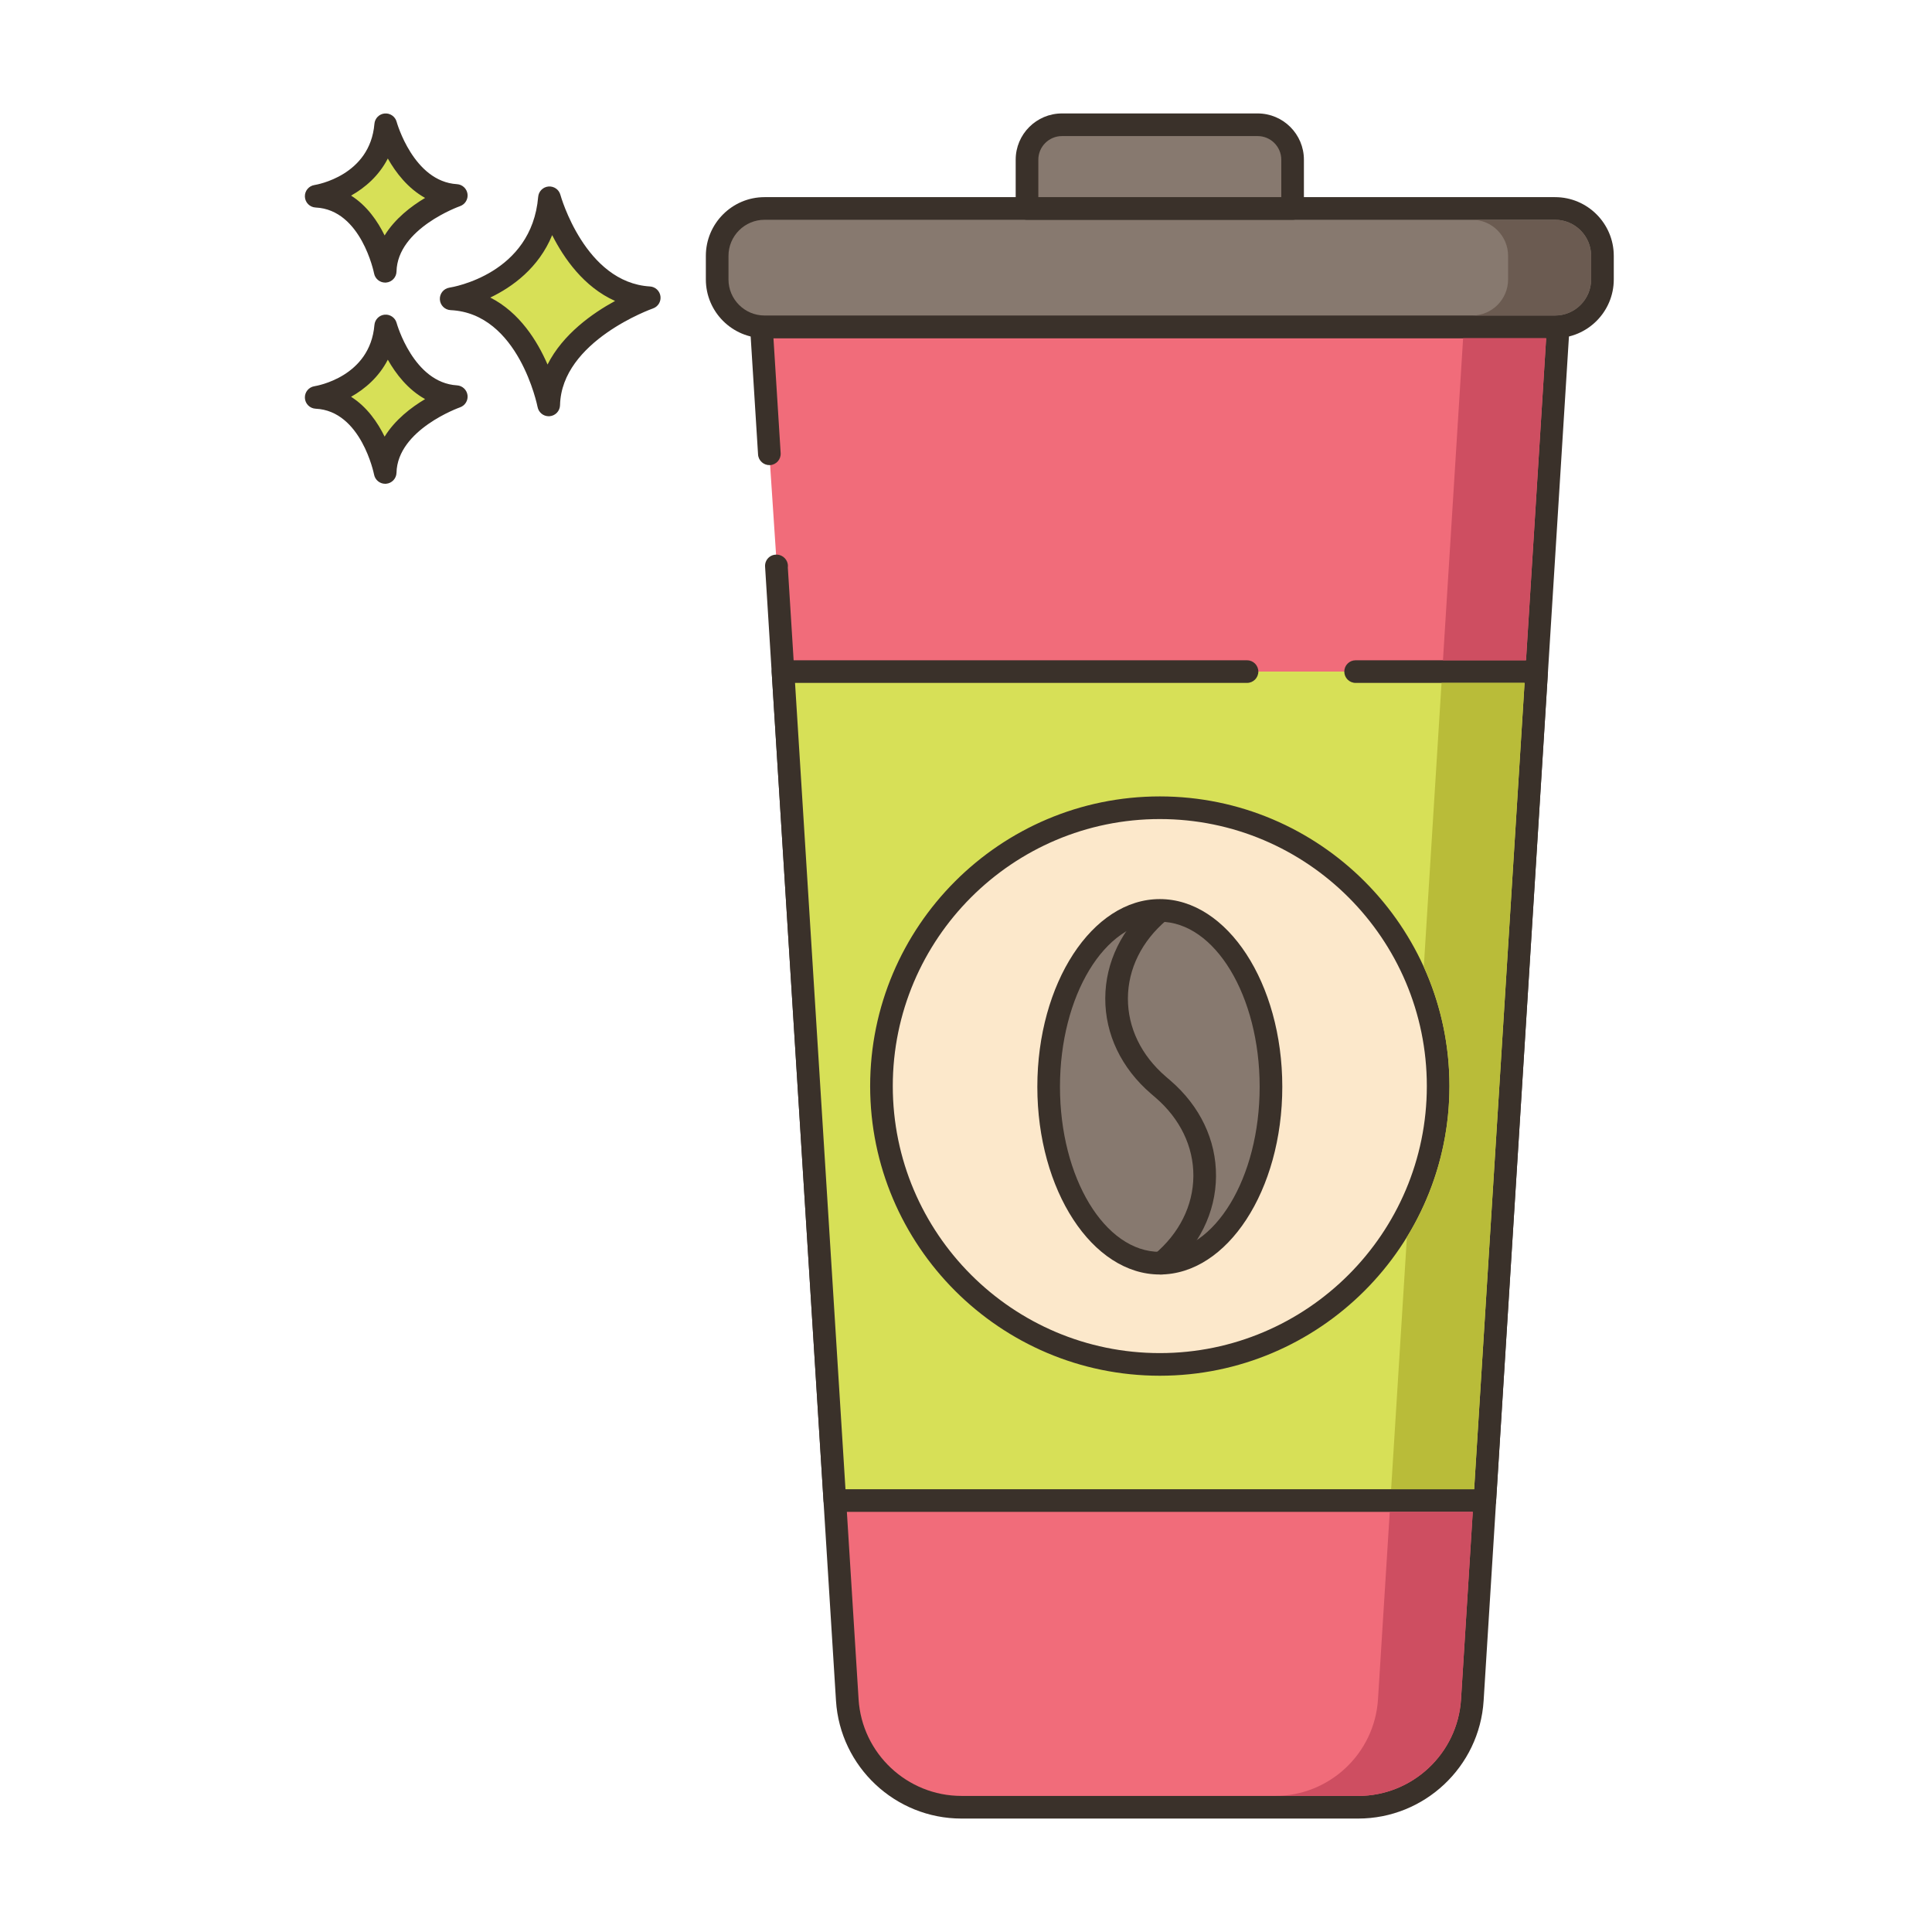 <?xml version="1.0" encoding="utf-8"?>
<!-- Generator: Adobe Illustrator 22.0.1, SVG Export Plug-In . SVG Version: 6.00 Build 0)  -->
<svg version="1.1" id="Layer_2" xmlns="http://www.w3.org/2000/svg" xmlns:xlink="http://www.w3.org/1999/xlink" x="0px" y="0px"
	 viewBox="0 0 256 256" style="enable-background:new 0 0 256 256;" xml:space="preserve">
<style type="text/css">
	.st0{fill:#3A312A;}
	.st1{fill:#D7E057;}
	.st2{fill:#FCE8CB;}
	.st3{fill:#8AC6DD;}
	.st4{fill-rule:evenodd;clip-rule:evenodd;fill:#FCE8CB;}
	.st5{fill:#F5978A;}
	.st6{fill:#87796F;}
	.st7{fill:#F16C7A;}
	.st8{fill:#68A8BC;}
	.st9{fill:#B9BC39;}
	.st10{fill:#CE4E61;}
	.st11{fill:#6B5B51;}
	.st12{fill:#CCAE8B;}
	.st13{fill-rule:evenodd;clip-rule:evenodd;fill:#F16C7A;}
</style>
<g>
	<g>
		<g>
			<path class="st1" d="M72.806,26.208c-0.974,11.563-13.024,13.389-13.024,13.389c10.347,0.487,12.925,14.059,12.925,14.059
				c0.221-9.677,13.321-14.202,13.321-14.202C76.214,38.867,72.806,26.208,72.806,26.208z"/>
		</g>
	</g>
	<g>
		<g>
			<path class="st0" d="M86.118,37.957c-8.604-0.515-11.832-12.024-11.863-12.141c-0.19-0.702-0.85-1.163-1.584-1.102
				c-0.725,0.066-1.298,0.642-1.359,1.367c-0.86,10.215-11.313,11.964-11.755,12.032c-0.763,0.116-1.313,0.791-1.273,1.561
				c0.04,0.771,0.657,1.385,1.428,1.421c9.028,0.425,11.499,12.718,11.522,12.843c0.138,0.711,0.76,1.217,1.473,1.217
				c0.042,0,0.084-0.002,0.126-0.005c0.765-0.064,1.357-0.693,1.375-1.46C74.4,45.182,86.398,40.913,86.52,40.871
				c0.676-0.234,1.092-0.914,0.994-1.622C87.415,38.54,86.832,37.999,86.118,37.957z M72.552,48.303
				c-1.356-3.131-3.709-6.907-7.587-8.876c2.931-1.405,6.409-3.914,8.202-8.273c1.551,3.071,4.199,6.88,8.334,8.723
				C78.493,41.516,74.578,44.281,72.552,48.303z"/>
		</g>
	</g>
	<g>
		<g>
			<path class="st1" d="M51.107,43.188c-0.689,8.179-9.212,9.47-9.212,9.47c7.318,0.345,9.142,9.944,9.142,9.944
				c0.156-6.844,9.422-10.045,9.422-10.045C53.518,52.143,51.107,43.188,51.107,43.188z"/>
		</g>
	</g>
	<g>
		<g>
			<path class="st0" d="M60.549,51.061c-5.766-0.345-7.972-8.186-7.994-8.265c-0.189-0.702-0.865-1.165-1.581-1.102
				c-0.726,0.065-1.3,0.643-1.361,1.368c-0.578,6.87-7.646,8.066-7.941,8.113c-0.763,0.116-1.313,0.791-1.273,1.561
				c0.04,0.771,0.657,1.385,1.428,1.421c6.034,0.284,7.723,8.645,7.738,8.727c0.136,0.713,0.759,1.22,1.473,1.22
				c0.041,0,0.083-0.002,0.125-0.005c0.765-0.063,1.358-0.693,1.376-1.461c0.13-5.709,8.331-8.634,8.412-8.662
				c0.676-0.234,1.093-0.913,0.996-1.622C61.848,51.645,61.263,51.103,60.549,51.061z M50.964,57.855
				c-0.924-1.886-2.34-3.947-4.446-5.279c1.855-1.042,3.697-2.63,4.87-4.917c1.058,1.874,2.654,3.954,4.941,5.224
				C54.479,53.983,52.341,55.623,50.964,57.855z"/>
		</g>
	</g>
	<g>
		<g>
			<path class="st1" d="M51.107,16.531c-0.689,8.179-9.212,9.471-9.212,9.471c7.318,0.344,9.142,9.944,9.142,9.944
				c0.156-6.845,9.422-10.045,9.422-10.045C53.518,25.485,51.107,16.531,51.107,16.531z"/>
		</g>
	</g>
	<g>
		<g>
			<path class="st0" d="M60.549,24.403c-5.766-0.346-7.972-8.186-7.994-8.265c-0.189-0.702-0.865-1.165-1.581-1.102
				c-0.726,0.065-1.3,0.643-1.361,1.368c-0.578,6.87-7.646,8.065-7.941,8.112c-0.763,0.116-1.313,0.791-1.273,1.561
				c0.04,0.771,0.657,1.385,1.428,1.421c6.034,0.284,7.723,8.645,7.738,8.727c0.136,0.713,0.759,1.22,1.473,1.22
				c0.041,0,0.083-0.002,0.125-0.005c0.765-0.063,1.358-0.693,1.376-1.461c0.13-5.708,8.331-8.633,8.412-8.661
				c0.676-0.234,1.093-0.913,0.996-1.622C61.848,24.987,61.263,24.446,60.549,24.403z M50.964,31.198
				c-0.924-1.887-2.339-3.947-4.446-5.28c1.855-1.041,3.697-2.63,4.87-4.916c1.058,1.873,2.655,3.954,4.941,5.224
				C54.479,27.326,52.341,28.966,50.964,31.198z"/>
		</g>
	</g>
	<g>
		<g>
			<path class="st7" d="M100.891,43.309l1.053,16.824l0.987,14.853c-0.019,0-0.037-0.002-0.057-0.003l0.877,14.006l6.87,109.84
				l1.65,26.43c0.5,7.99,7.13,14.21,15.13,14.21h52.56c8,0,14.63-6.22,15.13-14.21l1.65-26.43l6.87-109.84l2.86-45.68H100.891z"/>
		</g>
	</g>
	<g>
		<g>
			<path class="st0" d="M207.564,42.282c-0.284-0.302-0.68-0.473-1.094-0.473h-105.58c-0.414,0-0.81,0.171-1.094,0.473
				c-0.283,0.302-0.43,0.708-0.403,1.121l1.054,16.823c0.052,0.827,0.768,1.449,1.591,1.403c0.827-0.052,1.455-0.764,1.403-1.591
				l-0.954-15.229h102.387l-11.28,180.356c-0.449,7.179-6.438,12.803-13.633,12.803H127.4c-7.195,0-13.184-5.624-13.633-12.803
				L104.39,75.184c0.007-0.054,0.011-0.107,0.013-0.162c0.02-0.813-0.641-1.496-1.453-1.537c-0.438-0.007-0.843,0.141-1.143,0.444
				s-0.456,0.721-0.43,1.147l9.396,150.277c0.548,8.756,7.852,15.615,16.627,15.615h52.561c8.775,0,16.079-6.859,16.627-15.615
				l11.38-181.95C207.994,42.99,207.848,42.584,207.564,42.282z"/>
		</g>
	</g>
	<g>
		<g>
			<path class="st6" d="M206.054,27.623H101.308c-3.468,0-6.28,2.812-6.28,6.28v3.125c0,3.468,2.812,6.28,6.28,6.28h104.746
				c3.468,0,6.28-2.812,6.28-6.28v-3.125C212.334,30.434,209.522,27.623,206.054,27.623z"/>
		</g>
	</g>
	<g>
		<g>
			<path class="st0" d="M206.054,26.122H101.308c-4.289,0-7.779,3.49-7.779,7.78v3.125c0,4.289,3.49,7.779,7.779,7.779h104.746
				c4.29,0,7.78-3.49,7.78-7.779v-3.125C213.834,29.612,210.344,26.122,206.054,26.122z M210.834,37.027
				c0,2.636-2.145,4.779-4.78,4.779H101.308c-2.636,0-4.779-2.144-4.779-4.779v-3.125c0-2.636,2.144-4.78,4.779-4.78h104.746
				c2.636,0,4.78,2.145,4.78,4.78V37.027z"/>
		</g>
	</g>
	<g>
		<g>
			<path class="st6" d="M166.646,16.531h-25.931c-2.557,0-4.631,2.073-4.631,4.63v6.461h35.192v-6.461
				C171.277,18.604,169.203,16.531,166.646,16.531z"/>
		</g>
	</g>
	<g>
		<g>
			<path class="st0" d="M166.646,15.031h-25.931c-3.381,0-6.131,2.75-6.131,6.13v6.461c0,0.828,0.672,1.5,1.5,1.5h35.191
				c0.828,0,1.5-0.672,1.5-1.5v-6.461C172.776,17.781,170.026,15.031,166.646,15.031z M169.776,26.122h-32.191v-4.961
				c0-1.726,1.404-3.13,3.131-3.13h25.931c1.726,0,3.13,1.404,3.13,3.13V26.122z"/>
		</g>
	</g>
	<g>
		<g>
			<polygon class="st1" points="103.751,88.989 110.621,198.829 196.741,198.829 203.611,88.989 			"/>
		</g>
	</g>
	<g>
		<g>
			<path class="st0" d="M204.703,87.962c-0.283-0.302-0.679-0.473-1.093-0.473h-23.985c-0.828,0-1.5,0.672-1.5,1.5
				s0.672,1.5,1.5,1.5h22.389l-6.682,106.84H112.03l-6.683-106.84h59.889c0.828,0,1.5-0.672,1.5-1.5s-0.672-1.5-1.5-1.5h-61.485
				c-0.414,0-0.81,0.171-1.093,0.473c-0.284,0.302-0.43,0.708-0.404,1.121l6.87,109.84c0.05,0.79,0.705,1.406,1.497,1.406h86.12
				c0.792,0,1.447-0.616,1.497-1.406l6.869-109.84C205.133,88.67,204.987,88.264,204.703,87.962z"/>
		</g>
	</g>
	<g>
		<g>
			<circle class="st2" cx="153.681" cy="143.911" r="36.882"/>
		</g>
	</g>
	<g>
		<g>
			<path class="st0" d="M153.681,105.529c-21.164,0-38.382,17.218-38.382,38.382c0,21.163,17.218,38.381,38.382,38.381
				s38.382-17.218,38.382-38.381C192.063,122.747,174.845,105.529,153.681,105.529z M153.681,179.292
				c-19.51,0-35.382-15.872-35.382-35.381c0-19.51,15.872-35.382,35.382-35.382s35.382,15.872,35.382,35.382
				C189.063,163.42,173.19,179.292,153.681,179.292z"/>
		</g>
	</g>
	<g>
		<g>
			<ellipse class="st6" cx="153.681" cy="144.005" rx="14.73" ry="23.372"/>
		</g>
	</g>
	<g>
		<g>
			<path class="st0" d="M153.681,119.134c-8.949,0-16.229,11.157-16.229,24.871c0,13.715,7.28,24.872,16.229,24.872
				s16.23-11.157,16.23-24.872C169.911,130.291,162.63,119.134,153.681,119.134z M153.681,165.877
				c-7.295,0-13.229-9.812-13.229-21.872c0-12.06,5.935-21.871,13.229-21.871s13.23,9.812,13.23,21.871
				C166.911,156.065,160.976,165.877,153.681,165.877z"/>
		</g>
	</g>
	<g>
		<g>
			<path class="st0" d="M155.07,143.164l-0.601-0.517c-3.248-2.795-5.029-6.475-5.016-10.361c0.015-3.894,1.827-7.568,5.107-10.351
				l0.098-0.083c0.631-0.536,0.708-1.482,0.171-2.114c-0.536-0.629-1.482-0.708-2.114-0.171l-0.096,0.082
				c-3.959,3.356-6.148,7.841-6.166,12.626c-0.017,4.778,2.135,9.27,6.058,12.646l0.601,0.517c3.263,2.808,5.044,6.503,5.016,10.406
				c-0.028,3.918-1.875,7.605-5.198,10.382c-0.636,0.531-0.721,1.478-0.189,2.113c0.297,0.354,0.723,0.538,1.152,0.538
				c0.339,0,0.68-0.114,0.961-0.349c4.011-3.352,6.239-7.849,6.274-12.662C161.162,151.066,159.011,146.556,155.07,143.164z"/>
		</g>
	</g>
	<g>
		<g>
			<path class="st10" d="M184.151,200.329l-1.56,24.84c-0.45,7.18-6.43,12.8-13.63,12.8h11c7.2,0,13.18-5.62,13.63-12.8l1.56-24.84
				H184.151z"/>
		</g>
	</g>
	<g>
		<g>
			<polygon class="st10" points="193.871,44.809 191.201,87.489 202.201,87.489 204.871,44.809 			"/>
		</g>
	</g>
	<g>
		<g>
			<path class="st11" d="M206.051,29.119h-11c2.64,0,4.78,2.15,4.78,4.78v3.13c0,2.63-2.14,4.78-4.78,4.78h11
				c2.64,0,4.78-2.15,4.78-4.78v-3.13C210.831,31.27,208.691,29.119,206.051,29.119z"/>
		</g>
	</g>
	<g>
		<g>
			<path class="st9" d="M191.011,90.489l-2.35,37.62c2.18,4.82,3.4,10.17,3.4,15.8c0,7.33-2.06,14.19-5.64,20.02l-2.09,33.4h11
				l6.68-106.84H191.011z"/>
		</g>
	</g>
</g>
</svg>
